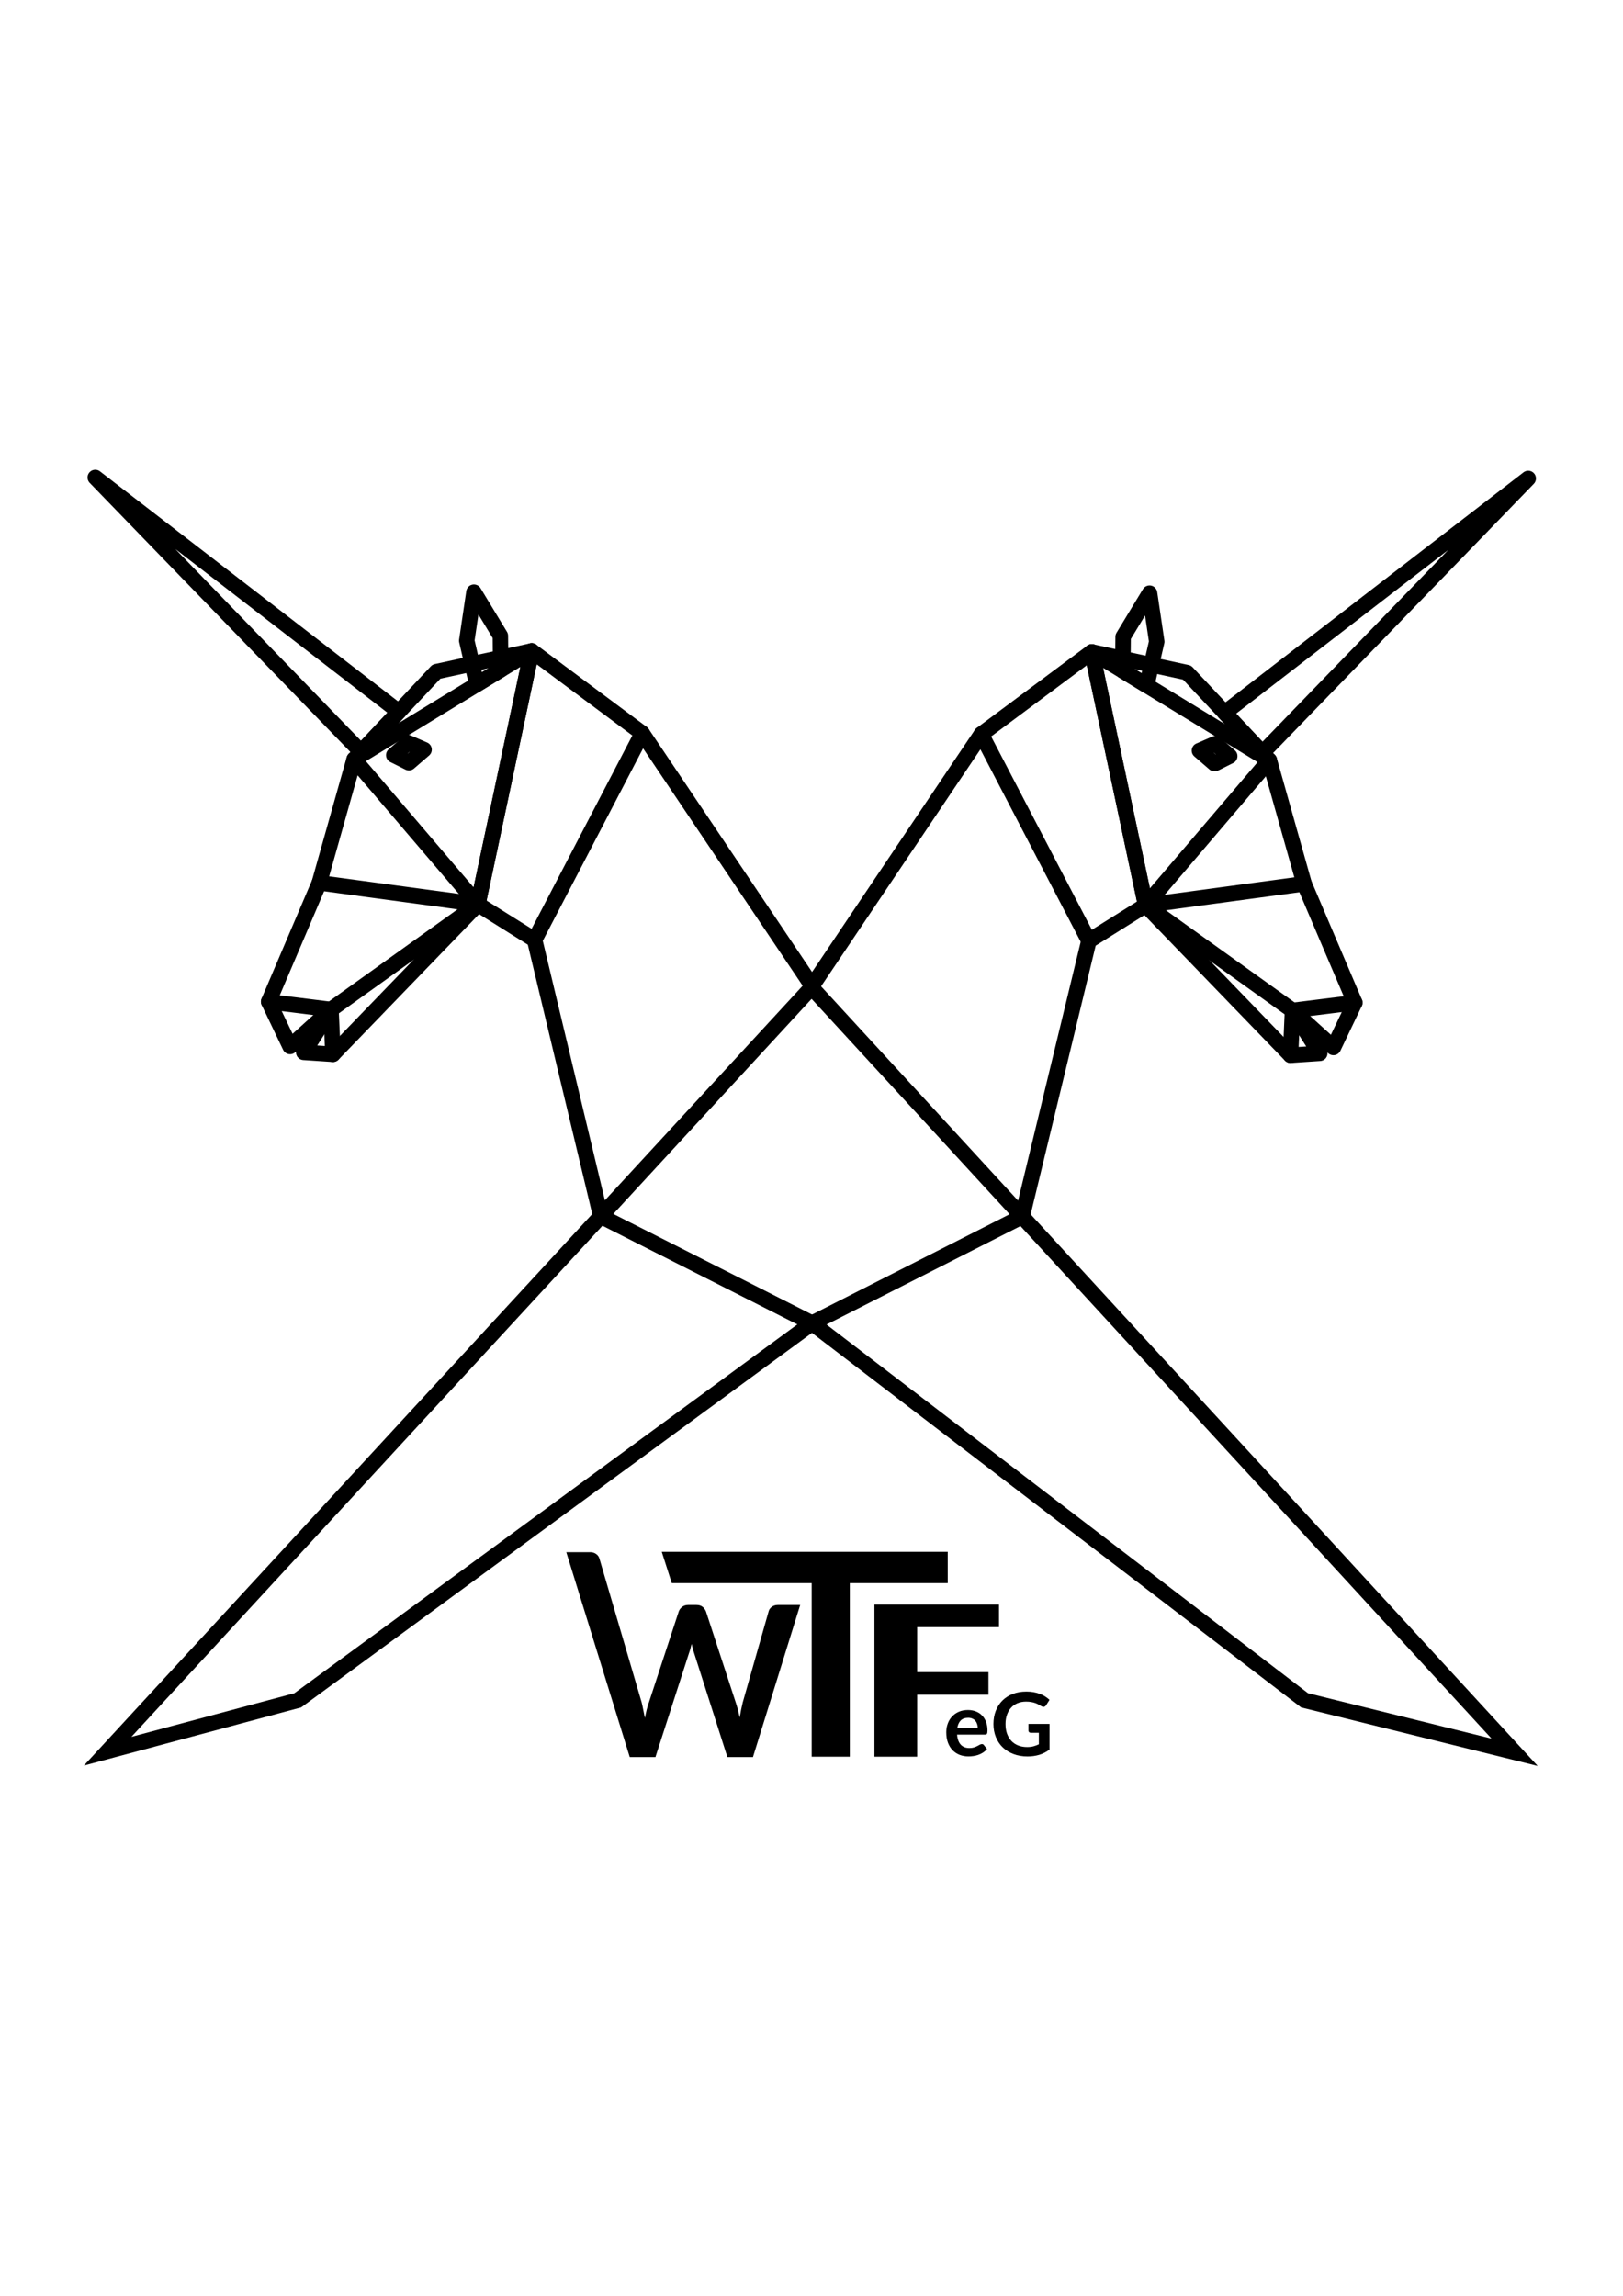 <?xml version="1.0" encoding="UTF-8" standalone="no"?>
<!-- Created with Inkscape (http://www.inkscape.org/) -->

<svg
   xmlns:dc="http://purl.org/dc/elements/1.1/"
   xmlns:cc="http://creativecommons.org/ns#"
   xmlns:rdf="http://www.w3.org/1999/02/22-rdf-syntax-ns#"
   xmlns:svg="http://www.w3.org/2000/svg"
   xmlns="http://www.w3.org/2000/svg"
   xmlns:sodipodi="http://sodipodi.sourceforge.net/DTD/sodipodi-0.dtd"
   xmlns:inkscape="http://www.inkscape.org/namespaces/inkscape"
   width="210mm"
   height="297mm"
   viewBox="0 0 210 297"
   version="1.1"
   id="svg8"
   inkscape:version="0.92.4 5da689c313, 2019-01-14"
   sodipodi:docname="einhornlogo_siebdruck_a4_wtf.svg"
   style="enable-background:new">
  <title
     id="title868">Werkkooperative der Technikfreundinnen e.G.</title>
  <defs
     id="defs2">
    <filter
       inkscape:collect="always"
       style="color-interpolation-filters:sRGB"
       id="filter862">
      <feBlend
         inkscape:collect="always"
         mode="darken"
         in2="BackgroundImage"
         id="feBlend864" />
    </filter>
    <filter
       id="filter886"
       style="color-interpolation-filters:sRGB"
       inkscape:collect="always">
      <feBlend
         id="feBlend888"
         in2="BackgroundImage"
         mode="color-dodge"
         inkscape:collect="always" />
    </filter>
  </defs>
  <sodipodi:namedview
     id="base"
     pagecolor="#ffffff"
     bordercolor="#666666"
     borderopacity="1.0"
     inkscape:pageopacity="0.0"
     inkscape:pageshadow="2"
     inkscape:zoom="1"
     inkscape:cx="278.4181"
     inkscape:cy="480.69628"
     inkscape:document-units="mm"
     inkscape:current-layer="layer1"
     showgrid="false"
     inkscape:object-nodes="true"
     inkscape:object-paths="true"
     inkscape:snap-intersection-paths="true"
     showguides="true"
     inkscape:guide-bbox="true"
     inkscape:snap-object-midpoints="true"
     inkscape:window-width="2556"
     inkscape:window-height="1388"
     inkscape:window-x="0"
     inkscape:window-y="24"
     inkscape:window-maximized="0"
     fit-margin-top="0"
     fit-margin-left="0"
     fit-margin-right="0"
     fit-margin-bottom="0"
     units="mm">
    <sodipodi:guide
       position="67.14,80.067"
       orientation="1,0"
       id="guide4696"
       inkscape:locked="false" />
    <sodipodi:guide
       position="80.635,80.074"
       orientation="0,1"
       id="guide4698"
       inkscape:locked="false" />
    <sodipodi:guide
       position="48.286,54.636"
       orientation="1,0"
       id="guide4704"
       inkscape:locked="false" />
    <sodipodi:guide
       position="78.577,49.953"
       orientation="0,1"
       id="guide4706"
       inkscape:locked="false" />
    <sodipodi:guide
       position="85.897,59.664"
       orientation="1,0"
       id="guide844"
       inkscape:locked="false" />
    <sodipodi:guide
       position="30.87,60.055"
       orientation="0,1"
       id="guide846"
       inkscape:locked="false" />
    <sodipodi:guide
       position="23.012,11.599"
       orientation="0,1"
       id="guide847"
       inkscape:locked="false" />
  </sodipodi:namedview>
  <g
     inkscape:label="Ebene 1"
     inkscape:groupmode="layer"
     id="layer1"
     transform="translate(-14.275,144.201)"
     style="filter:url(#filter862)">
    <path
       sodipodi:nodetypes="cccccccccccccc"
       inkscape:connector-curvature="0"
       id="path3779"
       d="m 92.005,13.135 -8.558,-35.758 -7.339,-4.598 -18.752,19.408 -3.781,-0.252 3.529,-5.546 -5.294,4.79 -2.773,-5.798 6.554,-15.377 4.506,-15.976 10.651,-11.344 12.321,-2.678 14.306,10.651 21.995,32.709"
       style="fill:none;stroke:#000000;stroke-width:2;stroke-linecap:round;stroke-linejoin:round;stroke-miterlimit:4;stroke-dasharray:none;stroke-opacity:1" />
    <path
       sodipodi:nodetypes="cccc"
       inkscape:connector-curvature="0"
       id="path3781"
       d="M 65.876,-52.127 26.601,-82.431 60.993,-46.926 Z"
       style="fill:none;stroke:#000000;stroke-width:2;stroke-linecap:round;stroke-linejoin:round;stroke-miterlimit:4;stroke-dasharray:none;stroke-opacity:1" />
    <path
       sodipodi:nodetypes="cccccc"
       inkscape:connector-curvature="0"
       id="path3783"
       d="m 79.06,-57.547 -0.043,-4.401 -3.419,-5.641 -0.93,6.271 1.3,5.658 z"
       style="fill:none;stroke:#000000;stroke-width:2;stroke-linecap:round;stroke-linejoin:round;stroke-miterlimit:4;stroke-dasharray:none;stroke-opacity:1" />
    <path
       sodipodi:nodetypes="cccc"
       inkscape:connector-curvature="0"
       id="path3785"
       d="M 76.108,-27.22 60.097,-45.972 83.069,-59.995 Z"
       style="fill:none;stroke:#000000;stroke-width:2;stroke-linecap:round;stroke-linejoin:round;stroke-miterlimit:4;stroke-dasharray:none;stroke-opacity:1" />
    <path
       inkscape:connector-curvature="0"
       id="path3787"
       d="m 69.145,-47.224 -2.05,-0.891 -1.872,1.604 1.961,0.98 z"
       style="fill:none;stroke:#000000;stroke-width:2;stroke-linecap:round;stroke-linejoin:round;stroke-miterlimit:4;stroke-dasharray:none;stroke-opacity:1"
       sodipodi:nodetypes="ccccc" />
    <path
       inkscape:connector-curvature="0"
       id="path3789"
       d="M 57.104,-13.61 49.037,-14.618"
       style="fill:none;stroke:#000000;stroke-width:2;stroke-linecap:round;stroke-linejoin:round;stroke-miterlimit:4;stroke-dasharray:none;stroke-opacity:1"
       sodipodi:nodetypes="cc" />
    <path
       inkscape:connector-curvature="0"
       id="path3791"
       d="M 57.356,-7.812 57.104,-13.61 76.108,-27.22 55.591,-29.996"
       style="fill:none;stroke:#000000;stroke-width:2;stroke-linecap:round;stroke-linejoin:round;stroke-miterlimit:4;stroke-dasharray:none;stroke-opacity:1"
       sodipodi:nodetypes="cccc" />
    <path
       inkscape:connector-curvature="0"
       id="path3793"
       d="m 83.069,-59.995 -6.961,32.774"
       style="fill:none;stroke:#000000;stroke-width:2;stroke-linecap:round;stroke-linejoin:round;stroke-miterlimit:4;stroke-dasharray:none;stroke-opacity:1"
       sodipodi:nodetypes="cc" />
    <path
       sodipodi:nodetypes="cc"
       inkscape:connector-curvature="0"
       id="path3795"
       d="M 97.375,-49.344 83.447,-22.622"
       style="fill:none;stroke:#000000;stroke-width:2;stroke-linecap:round;stroke-linejoin:round;stroke-miterlimit:4;stroke-dasharray:none;stroke-opacity:1" />
    <path
       style="fill:none;stroke:#000000;stroke-width:2;stroke-linecap:round;stroke-linejoin:miter;stroke-miterlimit:4;stroke-dasharray:none;stroke-opacity:1"
       d="M 119.244,-16.509 210.252,82.485 183.072,75.761 119.349,26.978 92.005,13.135"
       id="path890"
       inkscape:connector-curvature="0"
       sodipodi:nodetypes="ccccc" />
    <path
       style="fill:none;stroke:#000000;stroke-width:2;stroke-linecap:round;stroke-linejoin:round;stroke-miterlimit:4;stroke-dasharray:none;stroke-opacity:1"
       d="m 146.534,13.176 8.633,-35.672 7.339,-4.598 18.752,19.408 3.781,-0.252 -3.529,-5.546 5.294,4.79 2.773,-5.798 -6.554,-15.377 -4.506,-15.976 -10.651,-11.344 -12.321,-2.678 -14.306,10.651 -21.995,32.709"
       id="path3855"
       inkscape:connector-curvature="0"
       sodipodi:nodetypes="cccccccccccccc" />
    <path
       style="fill:none;stroke:#000000;stroke-width:2;stroke-linecap:round;stroke-linejoin:round;stroke-miterlimit:4;stroke-dasharray:none;stroke-opacity:1"
       d="m 172.737,-52.001 39.276,-30.303 -34.392,35.504 z"
       id="path3857"
       inkscape:connector-curvature="0"
       sodipodi:nodetypes="cccc" />
    <path
       style="fill:none;stroke:#000000;stroke-width:2;stroke-linecap:round;stroke-linejoin:round;stroke-miterlimit:4;stroke-dasharray:none;stroke-opacity:1"
       d="m 159.554,-57.421 0.043,-4.401 3.419,-5.641 0.93,6.271 -1.3,5.658 z"
       id="path3859"
       inkscape:connector-curvature="0"
       sodipodi:nodetypes="cccccc" />
    <path
       style="fill:none;stroke:#000000;stroke-width:2;stroke-linecap:round;stroke-linejoin:round;stroke-miterlimit:4;stroke-dasharray:none;stroke-opacity:1"
       d="M 162.506,-27.094 178.516,-45.846 155.544,-59.868 Z"
       id="path3861"
       inkscape:connector-curvature="0"
       sodipodi:nodetypes="cccc" />
    <path
       style="fill:none;stroke:#000000;stroke-width:2;stroke-linecap:round;stroke-linejoin:round;stroke-miterlimit:4;stroke-dasharray:none;stroke-opacity:1"
       d="m 171.518,-47.989 1.872,1.604 -1.961,0.98 -1.961,-1.693 z"
       id="path3863"
       inkscape:connector-curvature="0"
       sodipodi:nodetypes="ccccc" />
    <path
       style="fill:none;stroke:#000000;stroke-width:2;stroke-linecap:round;stroke-linejoin:round;stroke-miterlimit:4;stroke-dasharray:none;stroke-opacity:1"
       d="m 181.51,-13.484 8.067,-1.008"
       id="path3865"
       inkscape:connector-curvature="0"
       sodipodi:nodetypes="cc" />
    <path
       style="fill:none;stroke:#000000;stroke-width:2;stroke-linecap:round;stroke-linejoin:round;stroke-miterlimit:4;stroke-dasharray:none;stroke-opacity:1"
       d="m 181.258,-7.686 0.252,-5.798 -19.004,-13.61 20.517,-2.776"
       id="path3867"
       inkscape:connector-curvature="0"
       sodipodi:nodetypes="cccc" />
    <path
       style="fill:none;stroke:#000000;stroke-width:2;stroke-linecap:round;stroke-linejoin:round;stroke-miterlimit:4;stroke-dasharray:none;stroke-opacity:1"
       d="m 155.544,-59.868 6.961,32.774"
       id="path3869"
       inkscape:connector-curvature="0"
       sodipodi:nodetypes="cc" />
    <path
       style="fill:none;stroke:#000000;stroke-width:2;stroke-linecap:round;stroke-linejoin:round;stroke-miterlimit:4;stroke-dasharray:none;stroke-opacity:1"
       d="m 141.238,-49.218 13.928,26.721"
       id="path3871"
       inkscape:connector-curvature="0"
       sodipodi:nodetypes="cc" />
    <path
       sodipodi:nodetypes="ccccc"
       inkscape:connector-curvature="0"
       id="path892"
       d="M 119.459,-16.646 28.201,82.348 52.804,75.761 119.349,26.978 146.534,13.176"
       style="fill:none;stroke:#000000;stroke-width:2;stroke-linecap:round;stroke-linejoin:miter;stroke-miterlimit:4;stroke-dasharray:none;stroke-opacity:1" />
    <g
       id="g1232"
       transform="matrix(1.055,0,0,1.055,80.85,-113.526)">
      <path
         inkscape:connector-curvature="0"
         id="path854"
         style="font-style:normal;font-variant:normal;font-weight:bold;font-stretch:normal;font-size:10.583px;line-height:1.25;font-family:Lato;-inkscape-font-specification:'Lato Bold';letter-spacing:0px;word-spacing:0px;fill:#000000;fill-opacity:1;stroke:none;stroke-width:0.869;filter:url(#filter886)"
         d="M 53.131,165.049 H 41.12 v 21.284 H 36.446 V 165.049 H 19.284 l -1.228,-3.84 h 35.074 z"
         sodipodi:nodetypes="ccccccccc" />
      <path
         sodipodi:nodetypes="ccccccccccc"
         inkscape:connector-curvature="0"
         id="path856"
         style="font-style:normal;font-variant:normal;font-weight:bold;font-stretch:normal;font-size:10.583px;line-height:1.25;font-family:Lato;-inkscape-font-specification:'Lato Bold';letter-spacing:0px;word-spacing:0px;fill:#000000;fill-opacity:1;stroke:none;stroke-width:0.645;filter:url(#filter886)"
         d="m 49.379,170.442 v 5.521 h 8.746 v 2.773 h -8.746 v 7.597 h -5.237 v -18.652 h 15.273 v 2.76 z" />
      <g
         aria-label="eG"
         style="font-style:normal;font-variant:normal;font-weight:normal;font-stretch:normal;font-size:10.77px;line-height:1.25;font-family:'Tw Cen MT';-inkscape-font-specification:'Tw Cen MT, Normal';font-variant-ligatures:normal;font-variant-caps:normal;font-variant-numeric:normal;text-align:start;letter-spacing:0px;word-spacing:0px;writing-mode:lr-tb;text-anchor:start;fill:#000000;fill-opacity:1;stroke:none;stroke-width:0.269;filter:url(#filter886)"
         id="text823"
         transform="translate(-12.312,61.624)">
        <path
           d="m 69.124,121.196 q 0,-0.258 -0.075,-0.485 -0.07,-0.232 -0.215,-0.404 -0.145,-0.172 -0.372,-0.269 -0.221,-0.102 -0.517,-0.102 -0.576,0 -0.91,0.328 -0.328,0.328 -0.42,0.932 z m -2.536,0.802 q 0.032,0.425 0.151,0.738 0.118,0.307 0.312,0.512 0.194,0.199 0.458,0.302 0.269,0.097 0.592,0.097 0.323,0 0.555,-0.075 0.237,-0.075 0.409,-0.167 0.178,-0.091 0.307,-0.167 0.135,-0.075 0.258,-0.075 0.167,0 0.248,0.124 l 0.382,0.485 q -0.221,0.258 -0.495,0.436 -0.275,0.172 -0.576,0.28 -0.296,0.102 -0.609,0.145 -0.307,0.043 -0.598,0.043 -0.576,0 -1.072,-0.188 -0.495,-0.194 -0.862,-0.565 -0.366,-0.377 -0.576,-0.926 -0.21,-0.555 -0.21,-1.282 0,-0.565 0.183,-1.061 0.183,-0.501 0.522,-0.867 0.345,-0.372 0.835,-0.587 0.495,-0.215 1.115,-0.215 0.522,0 0.964,0.167 0.442,0.167 0.759,0.49 0.318,0.318 0.495,0.786 0.183,0.463 0.183,1.061 0,0.302 -0.065,0.409 -0.065,0.102 -0.248,0.102 z"
           style="font-style:normal;font-variant:normal;font-weight:bold;font-stretch:normal;font-family:Lato;-inkscape-font-specification:'Lato Bold';stroke-width:0.269"
           id="path833"
           inkscape:connector-curvature="0" />
        <path
           d="m 77.928,120.69 v 3.15 q -0.592,0.436 -1.265,0.641 -0.668,0.199 -1.432,0.199 -0.953,0 -1.729,-0.296 -0.77,-0.296 -1.319,-0.824 -0.544,-0.528 -0.84,-1.26 -0.296,-0.732 -0.296,-1.599 0,-0.878 0.285,-1.61 0.285,-0.732 0.808,-1.26 0.528,-0.528 1.276,-0.819 0.749,-0.291 1.68,-0.291 0.474,0 0.883,0.075 0.415,0.075 0.765,0.21 0.355,0.129 0.646,0.318 0.291,0.188 0.533,0.415 l -0.415,0.657 q -0.097,0.156 -0.253,0.194 -0.156,0.032 -0.339,-0.081 -0.178,-0.102 -0.355,-0.205 -0.178,-0.102 -0.398,-0.178 -0.215,-0.075 -0.49,-0.124 -0.269,-0.049 -0.625,-0.049 -0.576,0 -1.045,0.194 -0.463,0.194 -0.792,0.555 -0.328,0.361 -0.506,0.867 -0.178,0.506 -0.178,1.131 0,0.668 0.188,1.195 0.194,0.522 0.539,0.889 0.35,0.361 0.84,0.555 0.49,0.188 1.093,0.188 0.431,0 0.77,-0.091 0.339,-0.091 0.662,-0.248 v -1.411 h -0.98 q -0.14,0 -0.221,-0.075 -0.075,-0.081 -0.075,-0.194 v -0.819 z"
           style="font-style:normal;font-variant:normal;font-weight:bold;font-stretch:normal;font-family:Lato;-inkscape-font-specification:'Lato Bold';stroke-width:0.269"
           id="path835"
           inkscape:connector-curvature="0" />
      </g>
      <g
         aria-label="W"
         style="font-style:normal;font-weight:normal;font-size:10.583px;line-height:1.25;font-family:sans-serif;letter-spacing:0px;word-spacing:0px;fill:#000000;fill-opacity:1;stroke:none;stroke-width:0.265;filter:url(#filter886)"
         id="text879"
         transform="matrix(2.438,0,0,2.438,-53.807,-87.621)">
        <path
           d="m 36.44,104.737 -2.376,7.652 h -1.286 l -1.672,-5.228 c -0.046,-0.127 -0.088,-0.282 -0.127,-0.466 -0.021,0.088 -0.042,0.171 -0.064,0.249 -0.021,0.078 -0.044,0.15 -0.069,0.217 l -1.688,5.228 H 27.867 L 24.674,102.081 h 1.191 c 0.123,0 0.226,0.03 0.307,0.09 0.085,0.057 0.141,0.134 0.169,0.233 l 2.124,7.233 c 0.028,0.113 0.055,0.236 0.079,0.37 0.028,0.131 0.056,0.268 0.085,0.413 0.028,-0.148 0.058,-0.288 0.09,-0.418 0.035,-0.131 0.072,-0.252 0.111,-0.365 l 1.503,-4.577 c 0.028,-0.081 0.083,-0.155 0.164,-0.222 0.085,-0.067 0.187,-0.101 0.307,-0.101 h 0.418 c 0.123,0 0.224,0.03 0.302,0.09 0.078,0.06 0.136,0.138 0.175,0.233 l 1.498,4.577 c 0.074,0.219 0.141,0.471 0.201,0.757 0.046,-0.279 0.097,-0.531 0.153,-0.757 l 1.302,-4.577 c 0.021,-0.088 0.074,-0.164 0.159,-0.228 0.088,-0.064 0.192,-0.095 0.312,-0.095 z"
           style="font-style:normal;font-variant:normal;font-weight:bold;font-stretch:normal;font-family:Lato;-inkscape-font-specification:'Lato Bold';stroke-width:0.265"
           id="path881"
           inkscape:connector-curvature="0"
           sodipodi:nodetypes="ccccccccccscccccccccssscccccccc" />
      </g>
    </g>
  </g>
  <g
     inkscape:groupmode="layer"
     id="layer2"
     inkscape:label="font"
     transform="translate(0,250.639)" />
</svg>

